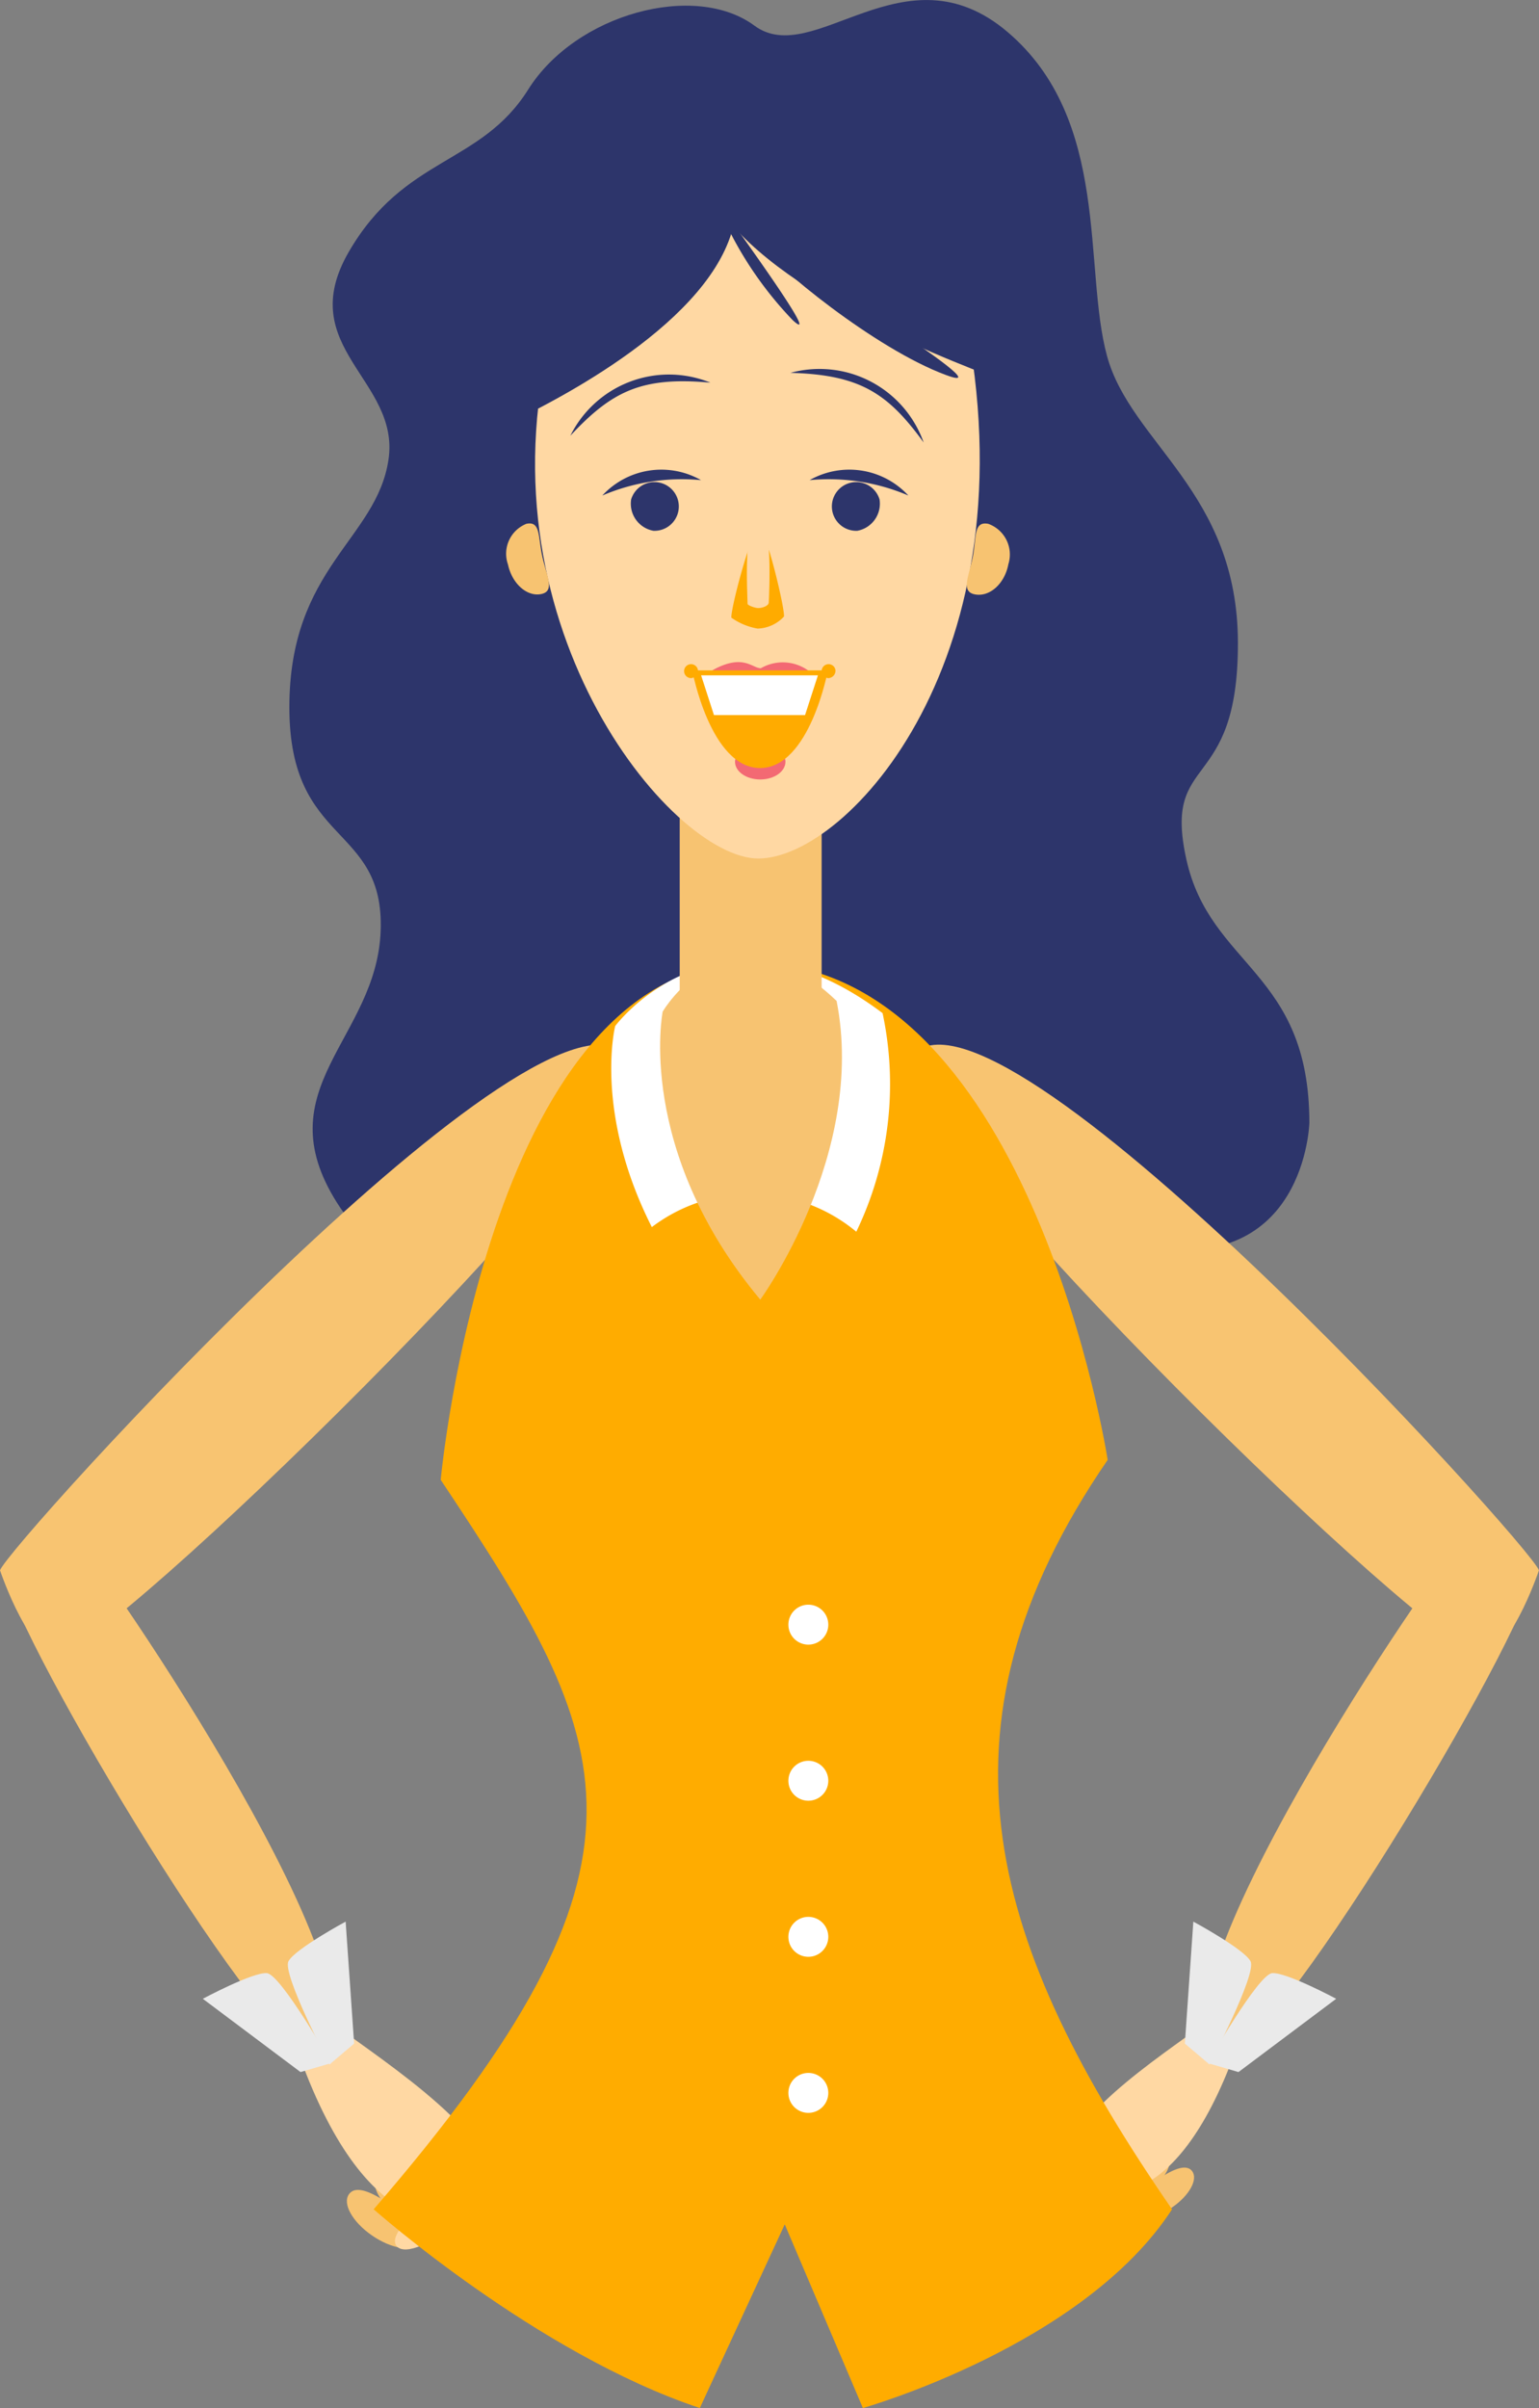 <svg xmlns="http://www.w3.org/2000/svg" width="88.478" height="138.346" viewBox="0 0 88.478 138.346">
  <rect x="0" y="0" width="88.478" height="138.346" fill="#808080" stroke="none"/>
  <g id="Group_8904" data-name="Group 8904" transform="translate(0)">
    <g id="Group_8893" data-name="Group 8893" transform="translate(16.635)">
      <path id="Path_10916" data-name="Path 10916" d="M548.153,1282.791c-4.167-6.587,2.283-9.411,2.511-15.608s-5.249-4.819-5.249-12.855,5.021-9.639,5.7-14.23-5.476-6.427-2.282-11.936,7.574-4.964,10.312-9.323,9.584-6.2,13.007-3.672,8.629-4.679,14.562.372,4.335,13.543,5.705,18.592,7.53,7.8,7.53,16.525-4.335,6.2-2.967,12.4,7.074,6.427,7.074,15.15c0,0-.228,8.721-9.355,7.114s-6.847,3.9-16.43-.688-7.3,5.05-13.92.688S552.945,1290.365,548.153,1282.791Z" transform="translate(-545.415 -1213.694)" fill="#2d356b"/>
    </g>
    <g id="Group_8895" data-name="Group 8895" transform="translate(0 60.018)">
      <g id="Group_8894" data-name="Group 8894" transform="translate(17.232 56.46)">
        <path id="Path_10917" data-name="Path 10917" d="M568.032,1684c.4-.536-.481-1.362-1.61-2.141s-2.072-1.218-2.48-.683.18,1.6,1.31,2.38S567.626,1684.535,568.032,1684Z" transform="translate(-559.497 -1672.643)" fill="#f7c371"/>
        <path id="Path_10918" data-name="Path 10918" d="M562.022,1687.885c.406-.536-.481-1.361-1.611-2.139s-2.071-1.221-2.479-.685.181,1.6,1.31,2.38S561.615,1688.419,562.022,1687.885Z" transform="translate(-555.092 -1675.49)" fill="#f7c371"/>
        <path id="Path_10919" data-name="Path 10919" d="M573.7,1678.94c-.478-.491-1.923.529-3.423,1.836s-2.49,2.4-2.011,2.9,2.08-.169,3.582-1.478S574.177,1679.432,573.7,1678.94Z" transform="translate(-562.671 -1671.085)" fill="#ffd8a3"/>
        <path id="Path_10920" data-name="Path 10920" d="M549.864,1649.87c2.346,1.775,10.154,6.79,8.466,9.464-1.51,2.392-6.727,3.114-10.68-7.774Z" transform="translate(-547.65 -1649.87)" fill="#ffd8a3"/>
      </g>
      <path id="Path_10921" data-name="Path 10921" d="M519.265,1439.165c-4.711-6.054-35.57,27.947-36.144,29.477,0,0,1.859,5.52,3.633,4.781C491.344,1471.511,521.369,1441.868,519.265,1439.165Z" transform="translate(-483.121 -1438.444)" fill="#f8c471"/>
      <path id="Path_10922" data-name="Path 10922" d="M502.052,1574.981c5.353-2.327-12.645-28.668-13.671-29.375,0,0-4.429.334-4.211,1.774C484.736,1551.105,499.662,1576.02,502.052,1574.981Z" transform="translate(-483.884 -1516.989)" fill="#f8c471"/>
      <path id="Path_10923" data-name="Path 10923" d="M534.173,1643.356l-1.772.516-5.617-4.21s2.879-1.541,3.682-1.473S534.173,1643.356,534.173,1643.356Z" transform="translate(-515.124 -1584.846)" fill="#eaeaea"/>
      <path id="Path_10924" data-name="Path 10924" d="M547.484,1635.317l1.417-1.2-.488-7.008s-2.9,1.565-3.287,2.274S547.484,1635.317,547.484,1635.317Z" transform="translate(-528.542 -1576.726)" fill="#eaeaea"/>
    </g>
    <g id="Group_8897" data-name="Group 8897" transform="translate(52.228 60.018)">
      <g id="Group_8896" data-name="Group 8896" transform="translate(9.037 56.359)">
        <path id="Path_10925" data-name="Path 10925" d="M720.9,1679.3c-.353-.468.42-1.19,1.407-1.87s1.81-1.064,2.166-.6-.157,1.4-1.145,2.079S721.257,1679.772,720.9,1679.3Z" transform="translate(-718.605 -1669.384)" fill="#f7c371"/>
        <path id="Path_10926" data-name="Path 10926" d="M726.151,1682.7c-.354-.469.42-1.189,1.407-1.869s1.809-1.066,2.165-.6-.157,1.4-1.145,2.079S726.506,1683.165,726.151,1682.7Z" transform="translate(-722.452 -1671.872)" fill="#f7c371"/>
        <path id="Path_10927" data-name="Path 10927" d="M712.657,1674.885c.417-.429,1.68.462,2.991,1.6s2.175,2.1,1.757,2.532-1.818-.148-3.129-1.291S712.24,1675.315,712.657,1674.885Z" transform="translate(-712.539 -1668.022)" fill="#ffd8a3"/>
        <path id="Path_10928" data-name="Path 10928" d="M720.95,1649.49c-2.049,1.551-8.87,5.932-7.395,8.268,1.319,2.09,5.877,2.72,9.33-6.792Z" transform="translate(-713.132 -1649.49)" fill="#ffd8a3"/>
      </g>
      <path id="Path_10929" data-name="Path 10929" d="M678.8,1439.165c4.712-6.054,35.571,27.947,36.145,29.477,0,0-1.859,5.52-3.633,4.781C706.724,1471.511,676.7,1441.868,678.8,1439.165Z" transform="translate(-678.697 -1438.444)" fill="#f8c471"/>
      <path id="Path_10930" data-name="Path 10930" d="M743.686,1574.981c-5.353-2.327,12.645-28.668,13.671-29.375,0,0,4.429.334,4.211,1.774C761,1551.105,746.076,1576.02,743.686,1574.981Z" transform="translate(-725.604 -1516.989)" fill="#f8c471"/>
      <path id="Path_10931" data-name="Path 10931" d="M743.111,1643.356l1.772.516,5.617-4.21s-2.879-1.541-3.682-1.473S743.111,1643.356,743.111,1643.356Z" transform="translate(-725.91 -1584.846)" fill="#eaeaea"/>
      <path id="Path_10932" data-name="Path 10932" d="M739.617,1635.317l-1.418-1.2.488-7.008s2.9,1.565,3.287,2.274S739.617,1635.317,739.617,1635.317Z" transform="translate(-722.309 -1576.726)" fill="#eaeaea"/>
    </g>
    <g id="Group_8898" data-name="Group 8898" transform="translate(21.483 42.343)">
      <path id="Path_10933" data-name="Path 10933" d="M563.567,1492.4s9.375,8.3,18.75,11.417l4.883-10.552,4.492,10.552s12.673-3.57,17.773-11.417c-10.327-14.974-14.407-27.469-3.7-43.055,0,0-4.311-27.872-19.935-28.564s-18.409,29.711-18.409,29.711C577.58,1465.714,580.906,1472.325,563.567,1492.4Z" transform="translate(-563.567 -1407.814)" fill="#ffac00"/>
      <path id="Path_10934" data-name="Path 10934" d="M622.747,1433.8a9.462,9.462,0,0,1,6.053,2.183,19.517,19.517,0,0,0,1.511-12.558c-9.512-7.152-15.373.742-15.373.742s-1.246,4.927,2.107,11.55A9.444,9.444,0,0,1,622.747,1433.8Z" transform="translate(-601.054 -1407.561)" fill="#fff"/>
      <path id="Path_10935" data-name="Path 10935" d="M625.378,1422.85s-1.582,7.936,5.611,16.548c0,0,6.114-8.382,4.388-17.162C629.19,1416.325,625.378,1422.85,625.378,1422.85Z" transform="translate(-608.763 -1407.074)" fill="#f7c371"/>
      <rect id="Rectangle_2881" data-name="Rectangle 2881" width="8.159" height="15.296" transform="translate(17.594)" fill="#f7c371"/>
      <path id="Path_10936" data-name="Path 10936" d="M655.14,1560.075a1.147,1.147,0,1,0-1.147,1.147A1.147,1.147,0,0,0,655.14,1560.075Z" transform="translate(-629.004 -1509.078)" fill="#fff"/>
      <path id="Path_10937" data-name="Path 10937" d="M655.14,1593.653a1.147,1.147,0,1,0-1.147,1.148A1.147,1.147,0,0,0,655.14,1593.653Z" transform="translate(-629.004 -1533.689)" fill="#fff"/>
      <path id="Path_10938" data-name="Path 10938" d="M655.14,1660.811a1.147,1.147,0,1,0-1.147,1.147A1.147,1.147,0,0,0,655.14,1660.811Z" transform="translate(-629.004 -1582.913)" fill="#fff"/>
      <path id="Path_10939" data-name="Path 10939" d="M655.14,1627.233a1.147,1.147,0,1,0-1.147,1.148A1.147,1.147,0,0,0,655.14,1627.233Z" transform="translate(-629.004 -1558.302)" fill="#fff"/>
    </g>
    <g id="Group_8903" data-name="Group 8903" transform="translate(29.116 9.278)">
      <g id="Group_8899" data-name="Group 8899" transform="translate(0.025 3.888)">
        <path id="Path_10940" data-name="Path 10940" d="M611.143,1299.156c-5.048,0-16.416-13.8-11.72-30.757.95-3.428,4.676-5.4,11.72-5.4,7.749,0,11.294,2.1,11.858,4.871C626.993,1287.5,616.309,1299.156,611.143,1299.156Z" transform="translate(-596.69 -1262.999)" fill="#ffd8a3"/>
        <path id="Path_10941" data-name="Path 10941" d="M653.294,1293.4a6.354,6.354,0,0,1,7.657,4C658.888,1294.564,657.288,1293.509,653.294,1293.4Z" transform="translate(-636.991 -1285.145)" fill="#2d356b"/>
        <path id="Path_10942" data-name="Path 10942" d="M613.965,1294.819a6.33,6.33,0,0,0-8.054,3.048C608.3,1295.311,610.007,1294.455,613.965,1294.819Z" transform="translate(-602.262 -1286)" fill="#2d356b"/>
        <path id="Path_10943" data-name="Path 10943" d="M665.03,1316.532a1.4,1.4,0,1,0-1.28,1.8A1.583,1.583,0,0,0,665.03,1316.532Z" transform="translate(-643.605 -1301.003)" fill="#2d356b"/>
        <path id="Path_10944" data-name="Path 10944" d="M663.095,1316.195a4.619,4.619,0,0,0-5.675-.883A11.65,11.65,0,0,1,663.095,1316.195Z" transform="translate(-640.015 -1300.893)" fill="#2d356b"/>
        <path id="Path_10945" data-name="Path 10945" d="M618.988,1316.532a1.4,1.4,0,1,1,1.281,1.8A1.583,1.583,0,0,1,618.988,1316.532Z" transform="translate(-611.845 -1301.003)" fill="#2d356b"/>
        <path id="Path_10946" data-name="Path 10946" d="M612.8,1316.195a4.617,4.617,0,0,1,5.673-.883A11.645,11.645,0,0,0,612.8,1316.195Z" transform="translate(-607.312 -1300.893)" fill="#2d356b"/>
        <path id="Path_10947" data-name="Path 10947" d="M640.568,1332.415a3.7,3.7,0,0,0,1.512.627,2.151,2.151,0,0,0,1.512-.69c.067-.417-1.036-5.057-1.428-5.1S640.539,1331.811,640.568,1332.415Z" transform="translate(-627.663 -1310.095)" fill="#ffab00"/>
        <path id="Path_10948" data-name="Path 10948" d="M643.956,1329.793c0,.094.449.243.608.243.271,0,.6-.139.609-.307.027-.406.242-5.014-.574-4.969C643.7,1324.807,643.945,1329.2,643.956,1329.793Z" transform="translate(-630.119 -1308.267)" fill="#ffd8a3"/>
        <path id="Path_10949" data-name="Path 10949" d="M644.258,1376.182c0-.562-.621-.508-1.422-.508s-1.478-.054-1.478.508.648,1.017,1.45,1.017S644.258,1376.744,644.258,1376.182Z" transform="translate(-628.243 -1345.583)" fill="#f36973"/>
        <path id="Path_10950" data-name="Path 10950" d="M641.863,1356.577a2.515,2.515,0,0,0-2.648-.08c-.5,0-1-.843-2.72.08-.5.265,1.2,1.017,2.684,1.017S642.359,1356.842,641.863,1356.577Z" transform="translate(-624.614 -1331.271)" fill="#f36973"/>
        <path id="Path_10951" data-name="Path 10951" d="M632.146,1357.924h7.8s-1.045,5.61-3.9,5.61S632.146,1357.924,632.146,1357.924Z" transform="translate(-621.491 -1332.575)" fill="#ffab00"/>
        <path id="Path_10952" data-name="Path 10952" d="M640.777,1358.995h-6.714l.738,2.282h5.237Z" transform="translate(-622.896 -1333.36)" fill="#fff"/>
        <path id="Path_10953" data-name="Path 10953" d="M660.835,1356.613a.4.4,0,1,0-.392.457A.428.428,0,0,0,660.835,1356.613Z" transform="translate(-641.944 -1331.278)" fill="#ffab00"/>
        <path id="Path_10954" data-name="Path 10954" d="M631.224,1356.613a.4.4,0,1,0-.392.457A.429.429,0,0,0,631.224,1356.613Z" transform="translate(-620.24 -1331.278)" fill="#ffab00"/>
        <path id="Path_10955" data-name="Path 10955" d="M594.274,1328.175c-.238-1.113-.09-2.017-.911-1.841a1.851,1.851,0,0,0-1.056,2.333c.237,1.111,1.1,1.871,1.917,1.7S594.512,1329.288,594.274,1328.175Z" transform="translate(-592.245 -1309.405)" fill="#f7c371"/>
        <path id="Path_10956" data-name="Path 10956" d="M691.61,1328.2c.211-1.118.033-2.022.882-1.861a1.869,1.869,0,0,1,1.157,2.319c-.21,1.118-1.071,1.894-1.92,1.735S691.4,1329.32,691.61,1328.2Z" transform="translate(-664.818 -1309.41)" fill="#f7c371"/>
      </g>
      <g id="Group_8902" data-name="Group 8902">
        <g id="Group_8901" data-name="Group 8901" transform="translate(11.179)">
          <path id="Path_10957" data-name="Path 10957" d="M650.444,1260.68c-4.441-1.688-15.544-6.394-16.433-12.08,0,0,11.215-1.421,13.768,4.176C651,1259.841,650.444,1260.68,650.444,1260.68Z" transform="translate(-634.011 -1248.438)" fill="#2d356b"/>
          <g id="Group_8900" data-name="Group 8900" transform="translate(0.813 2.135)">
            <path id="Path_10958" data-name="Path 10958" d="M646.107,1265.62c.971,1.413,6.8,6.182,10.863,7.682S646.107,1265.62,646.107,1265.62Z" transform="translate(-643.689 -1263.167)" fill="#2d356b"/>
            <path id="Path_10959" data-name="Path 10959" d="M637.054,1256.433a21.212,21.212,0,0,0,4.469,6.985C643.517,1265.238,637.054,1256.433,637.054,1256.433Z" transform="translate(-637.054 -1256.433)" fill="#2d356b"/>
          </g>
        </g>
        <path id="Path_10960" data-name="Path 10960" d="M592.18,1271.35c3.554-1.688,12.435-6.394,13.146-12.08,0,0-8.972-1.421-11.013,4.176C591.733,1270.511,592.18,1271.35,592.18,1271.35Z" transform="translate(-592.15 -1256.259)" fill="#2d356b"/>
      </g>
    </g>
  </g>
</svg>
